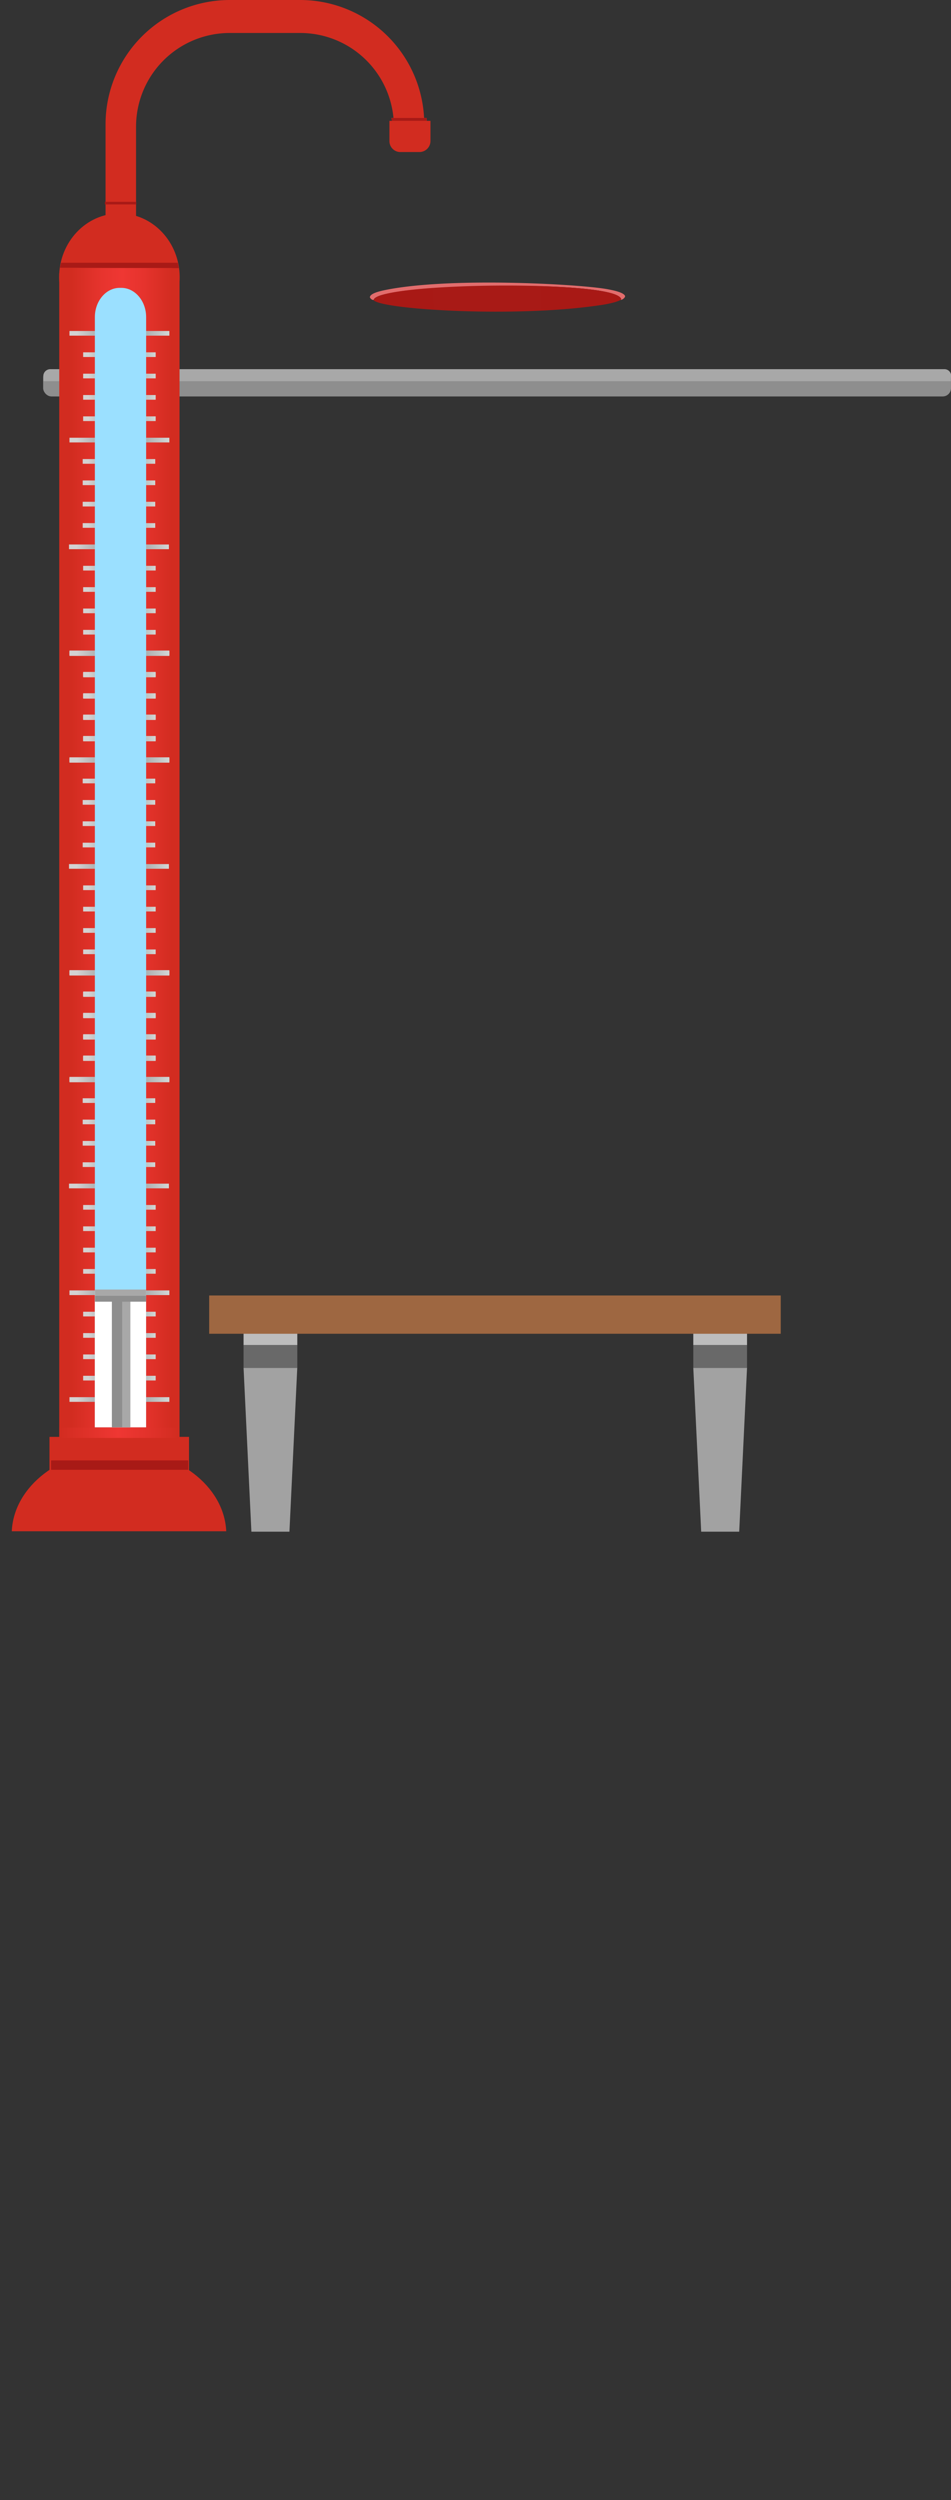 <svg xmlns="http://www.w3.org/2000/svg" xmlns:xlink="http://www.w3.org/1999/xlink" viewBox="0 0 322.79 848.17"><rect x="0" y="0" width="322.79" height="848.17" fill="#333333" stroke="none"/><defs><clipPath id="b"><path d="M210.87 101.44v.06c-.1.36-1.77.89-2.14 1a38.89 38.89 0 0 1-5.63 1.11c-28.22 4.14-71.94 1.48-76.12-1.62l-.16-.18c.87-4.83 52.68-6.34 74.28-3.51 5.61.7 9.27 1.7 9.77 3.14z" fill="#a81a16"/></clipPath><linearGradient id="c" x1="-368.75" y1="288.95" x2="-334.36" y2="288.95" gradientTransform="translate(392.71)" gradientUnits="userSpaceOnUse"><stop offset=".01" stop-color="#d22c20"/><stop offset=".31" stop-color="#e7342e"/><stop offset=".51" stop-color="#ef3733"/><stop offset=".72" stop-color="#e6332d"/><stop offset="1" stop-color="#d22c20"/></linearGradient><linearGradient id="a" x1="497.62" y1="329.93" x2="464.86" y2="329.93" gradientTransform="matrix(-1 0 0 1 522.09 0)" gradientUnits="userSpaceOnUse"><stop offset=".05" stop-color="#d3d2d2"/><stop offset=".37" stop-color="#9a9a9c"/><stop offset=".64" stop-color="#9a9a9c"/><stop offset="1" stop-color="#d1d6d5"/></linearGradient><linearGradient id="d" x1="493.23" y1="337.17" x2="469.44" y2="337.17" xlink:href="#a"/><linearGradient id="e" x1="493.23" y1="344.42" x2="469.44" y2="344.42" xlink:href="#a"/><linearGradient id="f" x1="493.23" y1="351.66" x2="469.44" y2="351.66" xlink:href="#a"/><linearGradient id="g" x1="493.23" y1="358.9" x2="469.44" y2="358.9" xlink:href="#a"/><linearGradient id="h" x1="497.62" y1="366.15" x2="464.86" y2="366.15" xlink:href="#a"/><linearGradient id="i" x1="493.38" y1="373.39" x2="469.59" y2="373.39" xlink:href="#a"/><linearGradient id="j" x1="493.38" y1="380.63" x2="469.59" y2="380.63" xlink:href="#a"/><linearGradient id="k" x1="493.38" y1="387.88" x2="469.59" y2="387.88" xlink:href="#a"/><linearGradient id="l" x1="493.38" y1="395.12" x2="469.59" y2="395.12" xlink:href="#a"/><linearGradient id="m" x1="497.78" y1="402.37" x2="465.01" y2="402.37" xlink:href="#a"/><linearGradient id="n" x1="493.23" y1="409.61" x2="469.44" y2="409.61" xlink:href="#a"/><linearGradient id="o" x1="493.23" y1="416.85" x2="469.44" y2="416.85" xlink:href="#a"/><linearGradient id="p" x1="493.23" y1="424.1" x2="469.44" y2="424.1" xlink:href="#a"/><linearGradient id="q" x1="493.23" y1="431.34" x2="469.44" y2="431.34" xlink:href="#a"/><linearGradient id="r" x1="497.62" y1="438.58" x2="464.86" y2="438.58" xlink:href="#a"/><linearGradient id="s" x1="493.23" y1="445.83" x2="469.44" y2="445.83" xlink:href="#a"/><linearGradient id="t" x1="493.23" y1="453.07" x2="469.44" y2="453.07" xlink:href="#a"/><linearGradient id="u" x1="493.23" y1="460.31" x2="469.44" y2="460.31" xlink:href="#a"/><linearGradient id="v" x1="493.23" y1="467.56" x2="469.44" y2="467.56" xlink:href="#a"/><linearGradient id="w" x1="497.62" y1="474.8" x2="464.86" y2="474.8" xlink:href="#a"/><linearGradient id="x" x1="497.62" y1="221.51" x2="464.86" y2="221.51" xlink:href="#a"/><linearGradient id="y" x1="493.23" y1="228.75" x2="469.44" y2="228.75" xlink:href="#a"/><linearGradient id="z" x1="493.23" y1="235.99" x2="469.44" y2="235.99" xlink:href="#a"/><linearGradient id="A" x1="493.23" y1="243.24" x2="469.44" y2="243.24" xlink:href="#a"/><linearGradient id="B" x1="493.23" y1="250.48" x2="469.44" y2="250.48" xlink:href="#a"/><linearGradient id="C" x1="497.62" y1="257.73" x2="464.86" y2="257.73" xlink:href="#a"/><linearGradient id="D" x1="493.38" y1="264.97" x2="469.59" y2="264.97" xlink:href="#a"/><linearGradient id="E" x1="493.38" y1="272.21" x2="469.59" y2="272.21" xlink:href="#a"/><linearGradient id="F" x1="493.38" y1="279.46" x2="469.59" y2="279.46" xlink:href="#a"/><linearGradient id="G" x1="493.38" y1="286.7" x2="469.59" y2="286.7" xlink:href="#a"/><linearGradient id="H" x1="497.78" y1="293.94" x2="465.01" y2="293.94" xlink:href="#a"/><linearGradient id="I" x1="493.23" y1="301.19" x2="469.44" y2="301.19" xlink:href="#a"/><linearGradient id="J" x1="493.23" y1="308.43" x2="469.44" y2="308.43" xlink:href="#a"/><linearGradient id="K" x1="493.23" y1="315.67" x2="469.44" y2="315.67" xlink:href="#a"/><linearGradient id="L" x1="493.23" y1="322.92" x2="469.44" y2="322.92" xlink:href="#a"/><linearGradient id="M" x1="497.62" y1="330.16" x2="464.86" y2="330.16" xlink:href="#a"/><linearGradient id="N" x1="493.23" y1="337.4" x2="469.44" y2="337.4" xlink:href="#a"/><linearGradient id="O" x1="493.23" y1="344.65" x2="469.44" y2="344.65" xlink:href="#a"/><linearGradient id="P" x1="493.23" y1="351.89" x2="469.44" y2="351.89" xlink:href="#a"/><linearGradient id="Q" x1="493.23" y1="359.13" x2="469.44" y2="359.13" xlink:href="#a"/><linearGradient id="R" x1="497.62" y1="366.38" x2="464.86" y2="366.38" xlink:href="#a"/><linearGradient id="S" x1="497.62" y1="113.09" x2="464.86" y2="113.09" xlink:href="#a"/><linearGradient id="T" x1="493.23" y1="120.33" x2="469.44" y2="120.33" xlink:href="#a"/><linearGradient id="U" x1="493.23" y1="127.57" x2="469.44" y2="127.57" xlink:href="#a"/><linearGradient id="V" x1="493.23" y1="134.82" x2="469.44" y2="134.82" xlink:href="#a"/><linearGradient id="W" x1="493.23" y1="142.06" x2="469.44" y2="142.06" xlink:href="#a"/><linearGradient id="X" x1="497.62" y1="149.3" x2="464.86" y2="149.3" xlink:href="#a"/><linearGradient id="Y" x1="493.38" y1="156.55" x2="469.59" y2="156.55" xlink:href="#a"/><linearGradient id="Z" x1="493.38" y1="163.79" x2="469.59" y2="163.79" xlink:href="#a"/><linearGradient id="aa" x1="493.38" y1="171.03" x2="469.59" y2="171.03" xlink:href="#a"/><linearGradient id="ab" x1="493.38" y1="178.28" x2="469.59" y2="178.28" xlink:href="#a"/><linearGradient id="ac" x1="497.78" y1="185.52" x2="465.01" y2="185.52" xlink:href="#a"/><linearGradient id="ad" x1="493.23" y1="192.76" x2="469.44" y2="192.76" xlink:href="#a"/><linearGradient id="ae" x1="493.23" y1="200.01" x2="469.44" y2="200.01" xlink:href="#a"/><linearGradient id="af" x1="493.23" y1="207.25" x2="469.44" y2="207.25" xlink:href="#a"/><linearGradient id="ag" x1="493.23" y1="214.49" x2="469.44" y2="214.49" xlink:href="#a"/><linearGradient id="ah" x1="497.62" y1="221.74" x2="464.86" y2="221.74" xlink:href="#a"/><linearGradient id="ai" x1="493.23" y1="228.98" x2="469.44" y2="228.98" xlink:href="#a"/><linearGradient id="aj" x1="493.23" y1="236.23" x2="469.44" y2="236.23" xlink:href="#a"/><linearGradient id="ak" x1="493.23" y1="243.47" x2="469.44" y2="243.47" xlink:href="#a"/><linearGradient id="al" x1="493.23" y1="250.71" x2="469.44" y2="250.71" xlink:href="#a"/><linearGradient id="am" x1="497.62" y1="257.96" x2="464.86" y2="257.96" xlink:href="#a"/><clipPath id="an"><path transform="rotate(-180 40.885 298.3)" fill="none" d="M32.2 112.37h17.37v371.86H32.2z"/></clipPath><linearGradient id="ao" x1="461.18" y1="486.08" x2="501.97" y2="486.08" gradientTransform="matrix(1 0 0 -1 -441.06 972.17)" gradientUnits="userSpaceOnUse"><stop offset=".01" stop-color="#d22c20"/><stop offset=".26" stop-color="#e2322b"/><stop offset=".51" stop-color="#ef3733"/><stop offset="1" stop-color="#d22c20"/></linearGradient></defs><g style="isolation:isolate"><path fill="#a2a2a2" d="M98.24 519.65H85.33l-2.66-55.58h18.23l-2.66 55.58z"/><path fill="#bdbdbd" d="M82.67 448.64h18.24v7.71H82.67z"/><path fill="#696969" d="M82.67 456.36h18.24v7.71H82.67z"/><path fill="#a2a2a2" d="M250.9 519.65H238l-2.68-55.58h18.24l-2.66 55.58z"/><path fill="#bdbdbd" d="M235.32 448.64h18.24v7.71h-18.24z"/><path fill="#696969" d="M235.32 456.36h18.24v7.71h-18.24z"/><path fill="#9e6741" d="M71 439.51h194v12.99H71z"/><rect x="14.65" y="125.24" width="308.13" height="9.26" rx="2.8" ry="2.8" fill="#8e8e8e"/><path d="M322.73 129.32h-308v-2.06a2.37 2.37 0 0 1 2.59-2h303a2.28 2.28 0 0 1 2.51 2s-.16 2.02-.1 2.06z" fill="#a8a8a8"/><path d="M212.15 100.37v.32a2.14 2.14 0 0 1-1.17 1l-.38.08v-.09l.24-.16v-.06c-2.55-6.55-71.5-5-82.21-1.06-1.67.69-1.61 1-1.84 1.39l-.39-.08a1.66 1.66 0 0 1-.84-.81v-.16c.24-1.22 3.23-1.89 4.37-2.17 21.58-4.7 66.51-2.21 76.11-.48 1.89.34 5.52 1.04 6.11 2.28z" fill="#e26d6d"/><path d="M210.87 101.44v.06c-.1.36-1.77.89-2.14 1a38.89 38.89 0 0 1-5.63 1.11c-28.22 4.14-71.94 1.48-76.12-1.62l-.16-.18c.87-4.83 52.68-6.34 74.28-3.51 5.61.7 9.27 1.7 9.77 3.14z" fill="#a81a16"/><g clip-path="url(#b)" fill="#a81a16"><path d="M183.44 95.2v19.59l35.5-12.55S192 91.71 183.44 95.2zm-35.88 14.36l-1-16.3S123.7 95 123.5 100.63s24.06 8.93 24.06 8.93z" style="mix-blend-mode:multiply" opacity=".3"/></g><path d="M77.85 0H102a42.15 42.15 0 0 1 42 42v.08h-10.32A31.79 31.79 0 0 0 102 11.19H77.87a31.79 31.79 0 0 0-31.69 31.69v31.98H35.83V42A42.15 42.15 0 0 1 77.85 0z" fill="#d22c20"/><path fill="#d22c20" d="M143.62 42.43l.76 5.6-2.53 2.4-6.57-.83-1.18-5.09.6-3.77-.16-.78h8.57l.51 2.47z"/><path d="M133 41h-.82v6.87a3.72 3.72 0 0 0 2.82 3.61 3.63 3.63 0 0 0 .87.1h6.5a3.74 3.74 0 0 0 3.74-3.73V41h-1.28c0-.34 0-.68-.05-1h-3.08c0 .34 0 .68.05 1H136c0-.34 0-.67-.07-1h-3.09c.07.3.16.63.16 1zm2.25 3.08H143v3.81a.66.66 0 0 1-.19.46.67.67 0 0 1-.47.19h-6.5a.65.65 0 0 1-.65-.66v-3.8z" fill="#d22c20"/><path fill="#a81a16" d="M132.95 40.02h11.84v.97h-11.84zM35.61 68.47h10.64v.89H35.61z"/><path fill="#d22c20" d="M20.11 92.76h40.83v400.07H20.11z"/><ellipse cx="40.53" cy="94.09" rx="20.46" ry="21.68" fill="#d22c20"/><path fill="#a81a16" d="M60.71 90.96l-40.36-.13.4-1.69h39.6l.36 1.82z"/><path fill="url(#c)" d="M23.96 90.95h34.39v395.99H23.96z"/><path fill="url(#a)" d="M23.58 329.14h33.91v1.59H23.58z"/><path fill="url(#d)" d="M28.22 336.38h24.62v1.59H28.22z"/><path fill="url(#e)" d="M28.22 343.62h24.62v1.59H28.22z"/><path fill="url(#f)" d="M28.22 350.87h24.62v1.59H28.22z"/><path fill="url(#g)" d="M28.22 358.11h24.62v1.59H28.22z"/><path fill="url(#h)" d="M23.58 365.35h33.91v1.59H23.58z"/><path fill="url(#i)" d="M28.07 372.6h24.62v1.59H28.07z"/><path fill="url(#j)" d="M28.07 379.84h24.62v1.59H28.07z"/><path fill="url(#k)" d="M28.07 387.08h24.62v1.59H28.07z"/><path fill="url(#l)" d="M28.07 394.33h24.62v1.59H28.07z"/><path fill="url(#m)" d="M23.42 401.57h33.91v1.59H23.42z"/><path fill="url(#n)" d="M28.22 408.81h24.62v1.59H28.22z"/><path fill="url(#o)" d="M28.22 416.06h24.62v1.59H28.22z"/><path fill="url(#p)" d="M28.22 423.3h24.62v1.59H28.22z"/><path fill="url(#q)" d="M28.22 430.54h24.62v1.59H28.22z"/><path fill="url(#r)" d="M23.58 437.79h33.91v1.59H23.58z"/><path fill="url(#s)" d="M28.22 445.03h24.62v1.59H28.22z"/><path fill="url(#t)" d="M28.22 452.28h24.62v1.59H28.22z"/><path fill="url(#u)" d="M28.22 459.52h24.62v1.59H28.22z"/><path fill="url(#v)" d="M28.22 466.76h24.62v1.59H28.22z"/><path fill="url(#w)" d="M23.58 474.01h33.91v1.59H23.58z"/><path fill="url(#x)" d="M23.58 220.71h33.91v1.59H23.58z"/><path fill="url(#y)" d="M28.22 227.96h24.62v1.59H28.22z"/><path fill="url(#z)" d="M28.22 235.2h24.62v1.59H28.22z"/><path fill="url(#A)" d="M28.22 242.44h24.62v1.59H28.22z"/><path fill="url(#B)" d="M28.22 249.69h24.62v1.59H28.22z"/><path fill="url(#C)" d="M23.58 256.93h33.91v1.59H23.58z"/><path fill="url(#D)" d="M28.07 264.17h24.62v1.59H28.07z"/><path fill="url(#E)" d="M28.07 271.42h24.62v1.59H28.07z"/><path fill="url(#F)" d="M28.07 278.66h24.62v1.59H28.07z"/><path fill="url(#G)" d="M28.07 285.9h24.62v1.59H28.07z"/><path fill="url(#H)" d="M23.42 293.15h33.91v1.59H23.42z"/><path fill="url(#I)" d="M28.22 300.39h24.62v1.59H28.22z"/><path fill="url(#J)" d="M28.22 307.64h24.62v1.59H28.22z"/><path fill="url(#K)" d="M28.22 314.88h24.62v1.59H28.22z"/><path fill="url(#L)" d="M28.22 322.12h24.62v1.59H28.22z"/><path fill="url(#M)" d="M23.58 329.37h33.91v1.59H23.58z"/><path fill="url(#N)" d="M28.22 336.61h24.62v1.59H28.22z"/><path fill="url(#O)" d="M28.22 343.85h24.62v1.59H28.22z"/><path fill="url(#P)" d="M28.22 351.1h24.62v1.59H28.22z"/><path fill="url(#Q)" d="M28.22 358.34h24.62v1.59H28.22z"/><path fill="url(#R)" d="M23.58 365.58h33.91v1.59H23.58z"/><path fill="url(#S)" d="M23.58 112.29h33.91v1.59H23.58z"/><path fill="url(#T)" d="M28.22 119.53h24.62v1.59H28.22z"/><path fill="url(#U)" d="M28.22 126.78h24.62v1.59H28.22z"/><path fill="url(#V)" d="M28.22 134.02h24.62v1.59H28.22z"/><path fill="url(#W)" d="M28.22 141.26h24.62v1.59H28.22z"/><path fill="url(#X)" d="M23.58 148.51h33.91v1.59H23.58z"/><path fill="url(#Y)" d="M28.07 155.75h24.62v1.59H28.07z"/><path fill="url(#Z)" d="M28.07 163h24.62v1.59H28.07z"/><path fill="url(#aa)" d="M28.07 170.24h24.62v1.59H28.07z"/><path fill="url(#ab)" d="M28.07 177.48h24.62v1.59H28.07z"/><path fill="url(#ac)" d="M23.42 184.73h33.91v1.59H23.42z"/><path fill="url(#ad)" d="M28.22 191.97h24.62v1.59H28.22z"/><path fill="url(#ae)" d="M28.22 199.21h24.62v1.59H28.22z"/><path fill="url(#af)" d="M28.22 206.46h24.62v1.59H28.22z"/><path fill="url(#ag)" d="M28.22 213.7h24.62v1.59H28.22z"/><path fill="url(#ah)" d="M23.58 220.94h33.91v1.59H23.58z"/><path fill="url(#ai)" d="M28.22 228.19h24.62v1.59H28.22z"/><path fill="url(#aj)" d="M28.22 235.43h24.62v1.59H28.22z"/><path fill="url(#ak)" d="M28.22 242.67h24.62v1.59H28.22z"/><path fill="url(#al)" d="M28.22 249.92h24.62v1.59H28.22z"/><path fill="url(#am)" d="M23.58 257.16h33.91v1.59H23.58z"/><path d="M32.2 484.22V107.58c0-5.46 3.79-9.92 8.42-9.92h.56c4.63 0 8.42 4.46 8.42 9.92v376.64z" fill="#9be0ff"/><g clip-path="url(#an)"><path fill="#fff" d="M49.64 808.4H32.07V437.99h17.57z"/><path d="M37.97 811.75V440.37h6.22v371.38h-6.24z" fill="#8e8e8e"/><path d="M41.46 440.38v371.26h1.39c.77 0 1.39-1.4 1.39-3.12V440.38zm8.13-.81H32.2v-2.07h17.39z" fill="#a8a8a8"/><path fill="#8e8e8e" d="M49.59 441.62H32.21v-2.07h17.38z"/></g><path fill="#d22c20" d="M16.8 487.48h47.36v11.37H16.8z"/><path d="M76.79 519.5c-.71-15.38-16.73-27.67-36.4-27.67S4.7 504.12 4 519.5z" fill="#d22c20"/><path fill="#a81a16" d="M17.33 495.46H63.9v3.19H17.33z"/><path transform="rotate(-180 40.52 486.085)" fill="url(#ao)" d="M20.12 484.33h40.79v3.5H20.12z"/><path fill="none" d="M0 474.17h112.67v374H0z"/></g></svg>